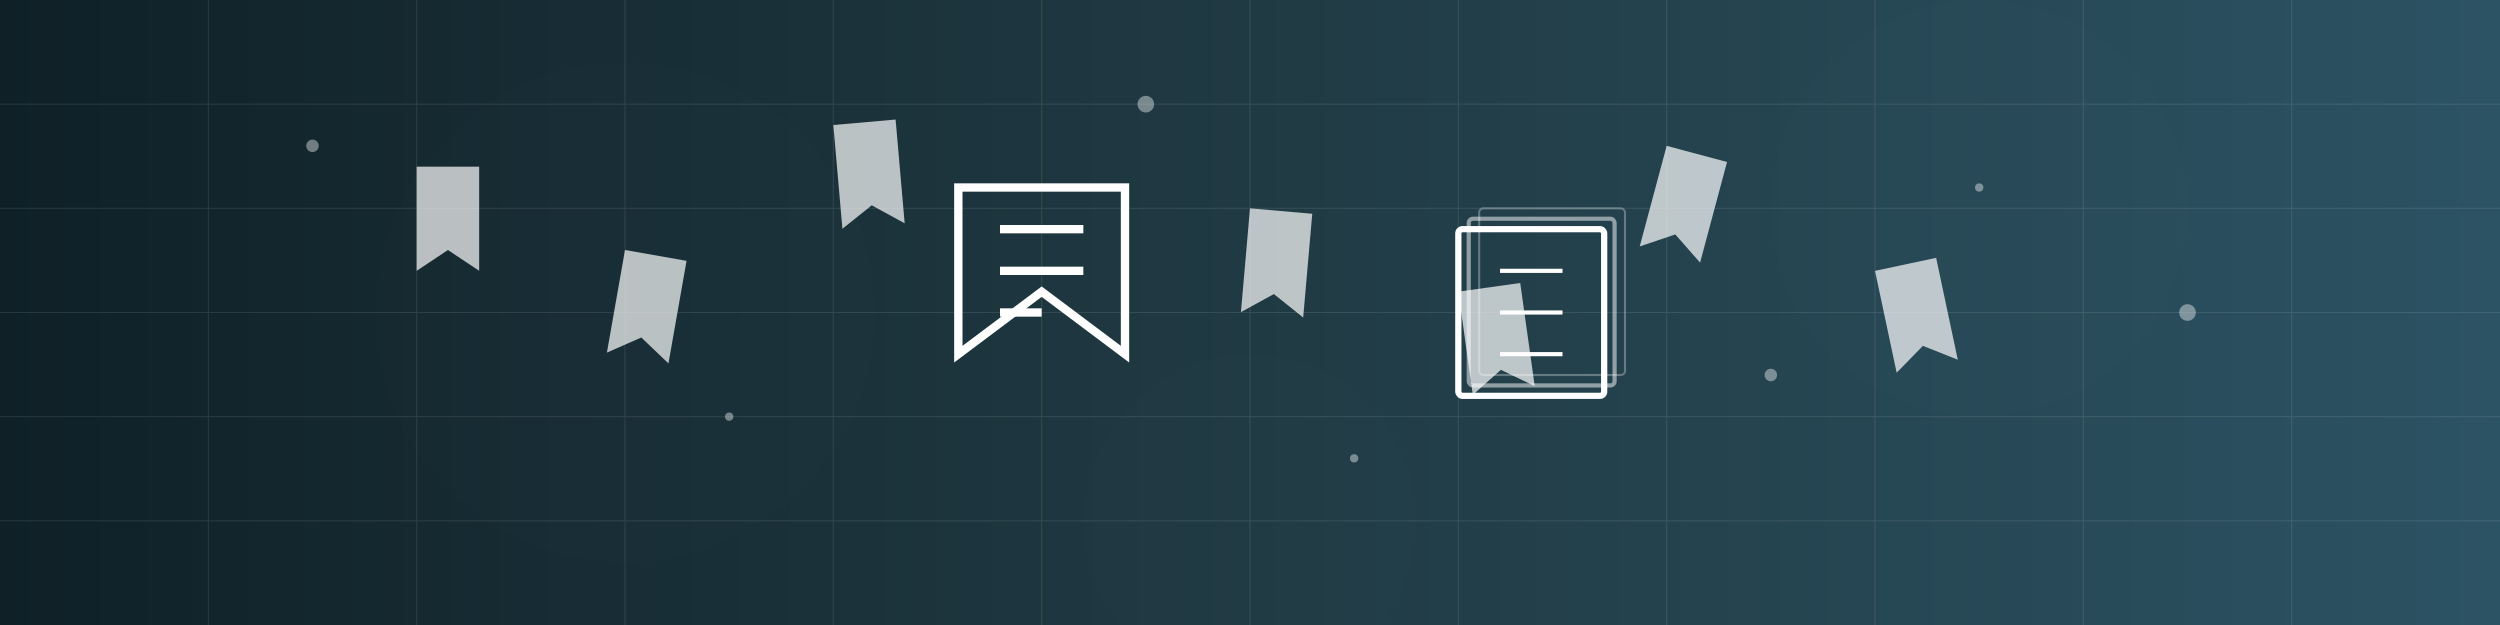 <?xml version="1.0" encoding="UTF-8" standalone="no"?>
<svg xmlns="http://www.w3.org/2000/svg"
    xmlns:xlink="http://www.w3.org/1999/xlink" width="1200" height="300" viewBox="0 0 1200 300">
    <defs>
        <linearGradient id="bgGradient" x1="0%" y1="0%" x2="100%" y2="0%">
            <stop offset="0%" style="stop-color:#0F2027;stop-opacity:1" />
            <stop offset="50%" style="stop-color:#203A43;stop-opacity:1" />
            <stop offset="100%" style="stop-color:#2C5364;stop-opacity:1" />
        </linearGradient>
        <filter id="blur" x="-50%" y="-50%" width="200%" height="200%">
            <feGaussianBlur in="SourceGraphic" stdDeviation="10" />
        </filter>

        <!-- Bookmark shape definition -->
        <path id="bookmark" d="M0,0 v50 l15,-10 l15,10 v-50 z" />

        <!-- Collection shape definition -->
        <path id="collection" d="M20,0 h60 v80 h-60 z" />
    </defs>

    <!-- Background -->
    <rect width="1200" height="300" fill="url(#bgGradient)"/>

    <!-- Decorative elements -->
    <circle cx="300" cy="150" r="120" fill="#ffffff" opacity="0.05" filter="url(#blur)"/>
    <circle cx="950" cy="100" r="100" fill="#ffffff" opacity="0.05" filter="url(#blur)"/>
    <circle cx="600" cy="250" r="80" fill="#ffffff" opacity="0.05" filter="url(#blur)"/>

    <!-- Grid Pattern -->
    <g opacity="0.1" stroke="#ffffff" stroke-width="0.5">
        <line x1="0" y1="50" x2="1200" y2="50" />
        <line x1="0" y1="100" x2="1200" y2="100" />
        <line x1="0" y1="150" x2="1200" y2="150" />
        <line x1="0" y1="200" x2="1200" y2="200" />
        <line x1="0" y1="250" x2="1200" y2="250" />

        <line x1="100" y1="0" x2="100" y2="300" />
        <line x1="200" y1="0" x2="200" y2="300" />
        <line x1="300" y1="0" x2="300" y2="300" />
        <line x1="400" y1="0" x2="400" y2="300" />
        <line x1="500" y1="0" x2="500" y2="300" />
        <line x1="600" y1="0" x2="600" y2="300" />
        <line x1="700" y1="0" x2="700" y2="300" />
        <line x1="800" y1="0" x2="800" y2="300" />
        <line x1="900" y1="0" x2="900" y2="300" />
        <line x1="1000" y1="0" x2="1000" y2="300" />
        <line x1="1100" y1="0" x2="1100" y2="300" />
    </g>

    <!-- Floating Bookmarks -->
    <g opacity="0.7">
        <!-- Bookmark 1 -->
        <use xlink:href="#bookmark" transform="translate(200, 80)" fill="#ffffff" opacity="0.6" />

        <!-- Bookmark 2 -->
        <use xlink:href="#bookmark" transform="translate(300, 120) rotate(10)" fill="#ffffff" opacity="0.4" />

        <!-- Bookmark 3 -->
        <use xlink:href="#bookmark" transform="translate(400, 60) rotate(-5)" fill="#ffffff" opacity="0.5" />

        <!-- Bookmark 4 -->
        <use xlink:href="#bookmark" transform="translate(600, 100) rotate(5)" fill="#ffffff" opacity="0.6" />

        <!-- Bookmark 5 -->
        <use xlink:href="#bookmark" transform="translate(700, 140) rotate(-8)" fill="#ffffff" opacity="0.4" />

        <!-- Bookmark 6 -->
        <use xlink:href="#bookmark" transform="translate(800, 70) rotate(15)" fill="#ffffff" opacity="0.5" />

        <!-- Bookmark 7 -->
        <use xlink:href="#bookmark" transform="translate(900, 130) rotate(-12)" fill="#ffffff" opacity="0.7" />
    </g>

    <!-- Main Bookmark Icon -->
    <g transform="translate(500, 150)">
        <path d="M-40,-60 v80 l40,-30 l40,30 v-80 z" fill="none" stroke="#ffffff" stroke-width="4" />
        <line x1="-20" y1="-40" x2="20" y2="-40" stroke="#ffffff" stroke-width="4" />
        <line x1="-20" y1="-20" x2="20" y2="-20" stroke="#ffffff" stroke-width="4" />
        <line x1="-20" y1="0" x2="0" y2="0" stroke="#ffffff" stroke-width="4" />
    </g>

    <!-- Collection Icon -->
    <g transform="translate(750, 150)">
        <!-- Base book/document -->
        <rect x="-50" y="-40" width="70" height="80" fill="none" stroke="#ffffff" stroke-width="3" rx="2" />

        <!-- Pages lines -->
        <line x1="-30" y1="-20" x2="0" y2="-20" stroke="#ffffff" stroke-width="2" />
        <line x1="-30" y1="0" x2="0" y2="0" stroke="#ffffff" stroke-width="2" />
        <line x1="-30" y1="20" x2="0" y2="20" stroke="#ffffff" stroke-width="2" />

        <!-- Stacked document effect -->
        <rect x="-45" y="-45" width="70" height="80" fill="none" stroke="#ffffff" stroke-width="2" rx="2" opacity="0.5" />
        <rect x="-40" y="-50" width="70" height="80" fill="none" stroke="#ffffff" stroke-width="1" rx="2" opacity="0.3" />
    </g>

    <!-- Animated Particles -->
    <g opacity="0.4">
        <circle cx="150" cy="70" r="3" fill="#ffffff" />
        <circle cx="350" cy="200" r="2" fill="#ffffff" />
        <circle cx="550" cy="50" r="4" fill="#ffffff" />
        <circle cx="650" cy="220" r="2" fill="#ffffff" />
        <circle cx="850" cy="180" r="3" fill="#ffffff" />
        <circle cx="950" cy="90" r="2" fill="#ffffff" />
        <circle cx="1050" cy="150" r="4" fill="#ffffff" />
    </g>
</svg>
